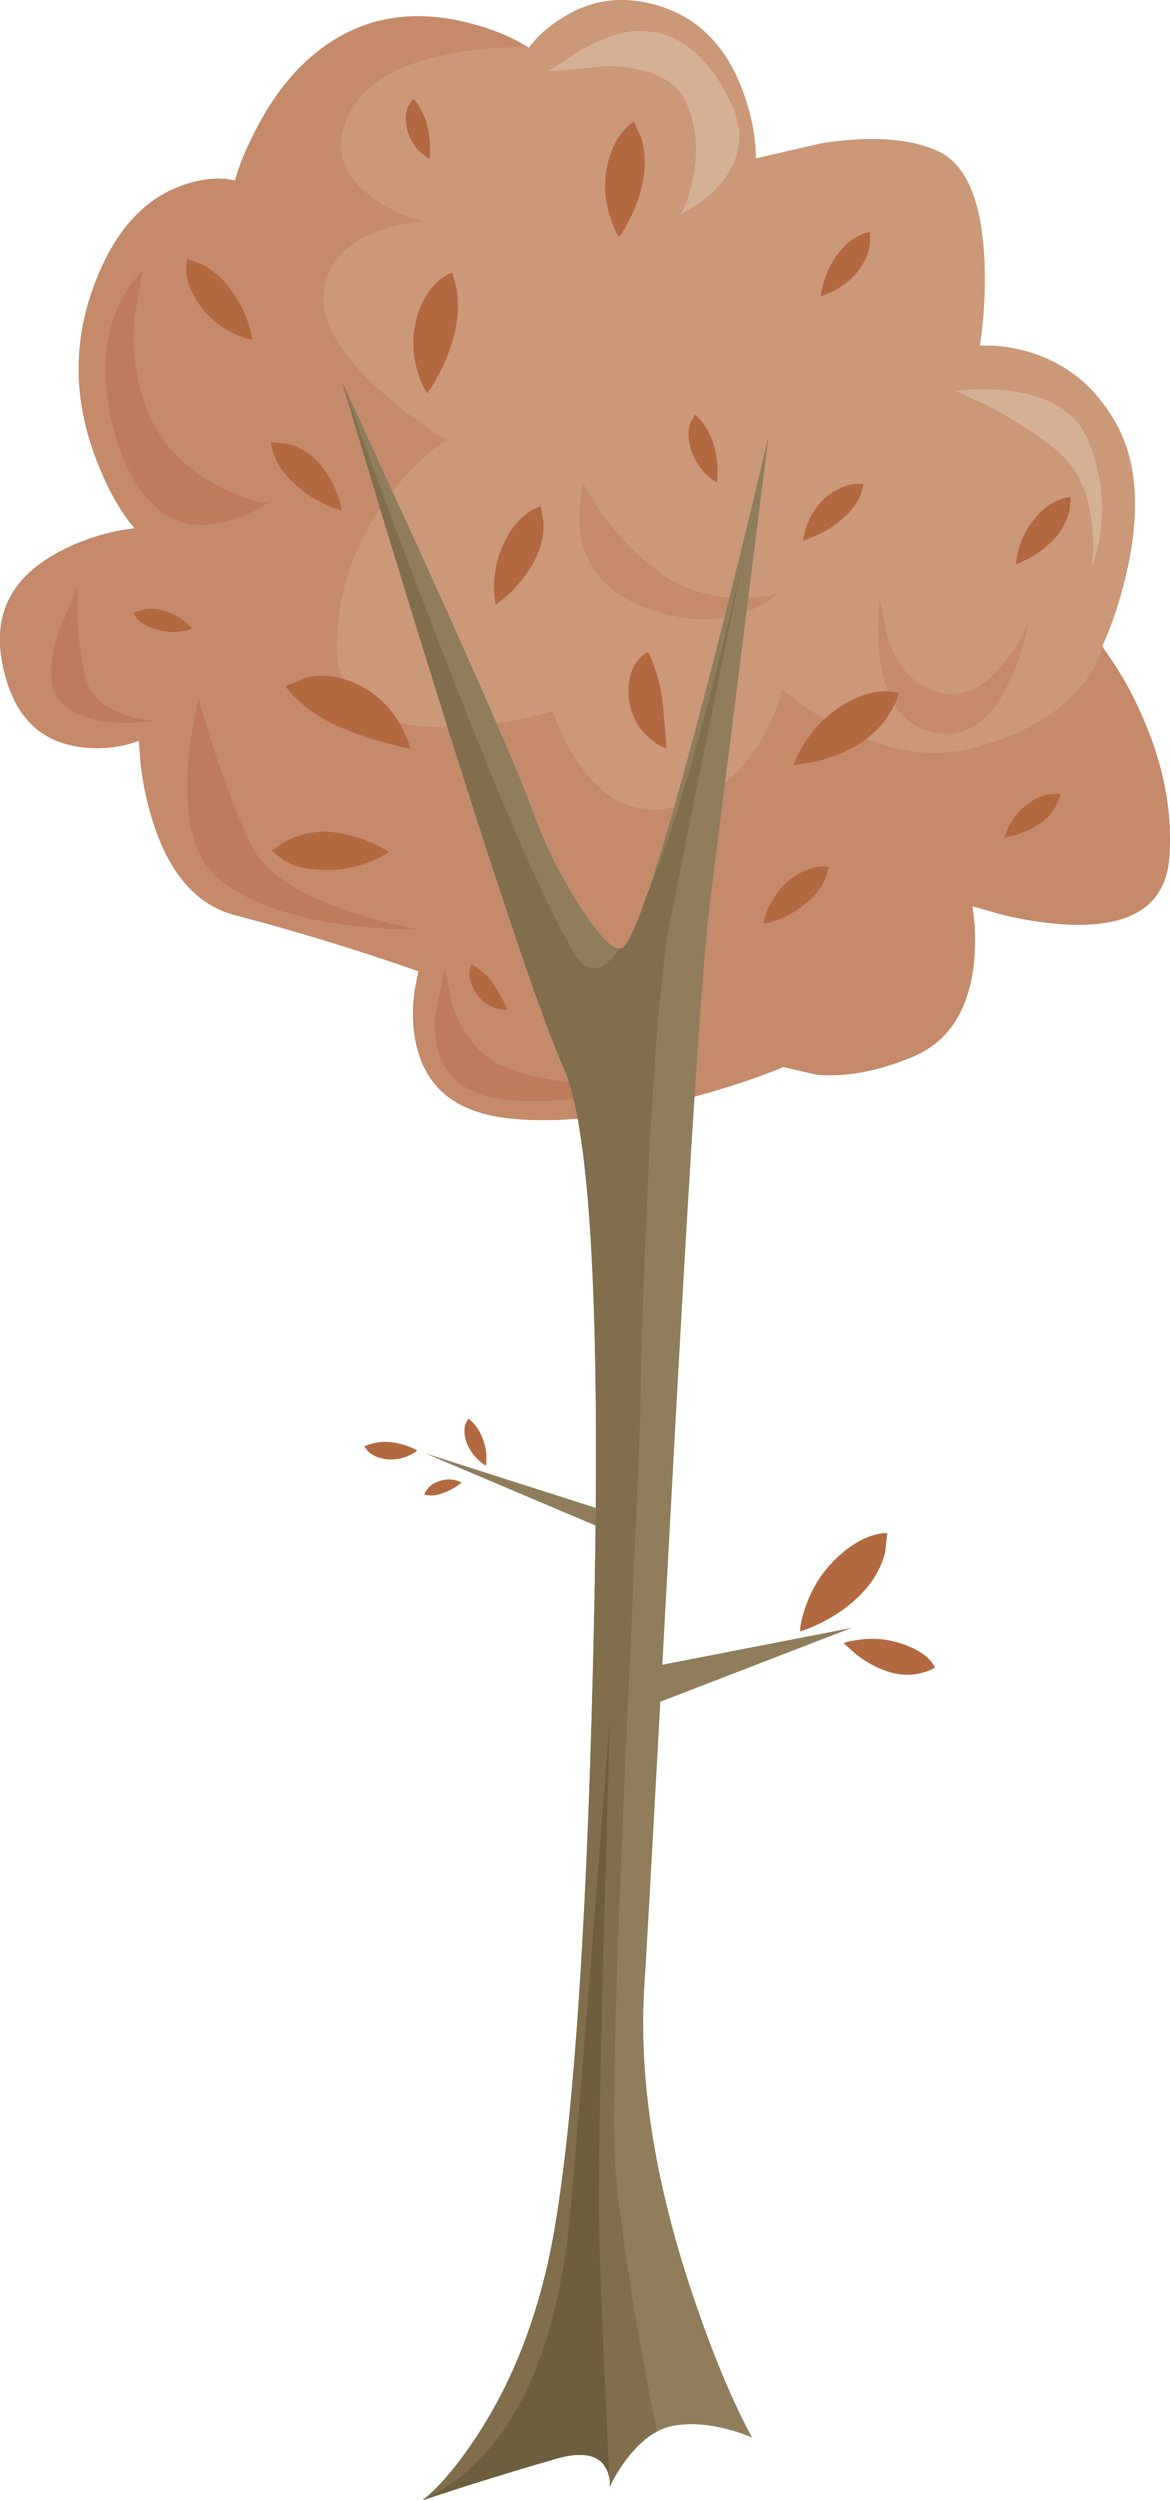 <?xml version="1.0" encoding="UTF-8" standalone="no"?>
<!DOCTYPE svg  PUBLIC '-//W3C//DTD SVG 1.1//EN'  'http://www.w3.org/Graphics/SVG/1.1/DTD/svg11.dtd'>
<svg id="tree_x5F_mid_x5F_03.ai" style="enable-background:new 0 0 165.55 353.7" xmlns="http://www.w3.org/2000/svg" xml:space="preserve" height="353.7px" viewBox="0 0 165.55 353.7" width="165.55px" version="1.1" y="0px" x="0px" xmlns:xlink="http://www.w3.org/1999/xlink">
	<path fill-rule="evenodd" clip-rule="evenodd" d="m132.75 21.4c3.967 1.833 6.15 6.967 6.55 15.4 0.167 4.233-0.05 8.267-0.649 12.1h2.05c1.733 0.133 3.434 0.45 5.1 0.95 5.334 1.667 9.4 5.066 12.2 10.2 2.833 5.133 3.35 11.917 1.55 20.35-0.934 4.2-2.133 7.883-3.6 11.05l1.649 2.4c1.334 2.033 2.517 4.183 3.551 6.45 3.366 7.267 4.8 14.267 4.3 21s-5.283 9.9-14.351 9.5c-2.866-0.133-5.966-0.6-9.3-1.4l-4.2-1.2 0.301 2.65c0.133 2.167 0.066 4.25-0.2 6.25-0.9 6.3-3.783 10.45-8.65 12.45-4.833 2-9.316 2.833-13.45 2.5l-4.75-1.1c-3.866 1.6-8.433 3.1-13.699 4.5-10.567 2.767-19.351 3.633-26.351 2.6-7-1.066-11.033-4.833-12.1-11.3-0.333-2-0.35-4.167-0.05-6.5l0.55-2.85c-8.567-3-17.233-5.65-26-7.95-5.5-1.467-9.4-6.017-11.7-13.65-0.733-2.367-1.267-4.917-1.6-7.65l-0.25-3.35c-2.7 1-5.533 1.284-8.5 0.85-5.933-0.867-9.55-4.867-10.85-12-1.3-6.9 1.433-12.117 8.2-15.65 3.4-1.767 6.917-2.85 10.55-3.25-2.1-2.467-3.917-5.733-5.45-9.8-3.1-8.1-3.283-16.05-0.55-23.85s6.917-12.733 12.55-14.8c2.833-1.033 5.383-1.283 7.65-0.75 0.533-2 1.45-4.267 2.75-6.8 2.567-5.133 5.733-9.1 9.5-11.9 5.667-4.233 12.25-5.517 19.75-3.85 3.767 0.833 6.95 2.083 9.55 3.75l1.1-1.3c1-1.034 2.1-1.934 3.3-2.7 3.767-2.5 7.833-3.3 12.2-2.4 6.466 1.333 11 5.417 13.6 12.25 1.3 3.4 1.95 6.667 1.95 9.8l9.35-2.15c7-1.067 12.48-0.683 16.45 1.15z" fill="#CB9878"/>
	<g clip-rule="evenodd" fill-rule="evenodd">
		<path d="m153.1 96.95c1.634-2.034 2.584-3.867 2.851-5.5l1.649 2.4c1.334 2.033 2.517 4.183 3.551 6.45 3.366 7.267 4.8 14.267 4.3 21s-5.283 9.9-14.351 9.5c-2.866-0.133-5.966-0.6-9.3-1.4l-4.2-1.2 0.301 2.65c0.133 2.167 0.066 4.25-0.2 6.25-0.9 6.3-3.783 10.45-8.65 12.45-4.833 2-9.316 2.833-13.45 2.5l-4.75-1.1c-3.866 1.6-8.433 3.1-13.699 4.5-10.567 2.767-19.351 3.633-26.351 2.6-7-1.066-11.033-4.833-12.1-11.3-0.333-2-0.35-4.167-0.05-6.5l0.55-2.85c-8.567-3-17.233-5.65-26-7.95-5.5-1.467-9.4-6.017-11.7-13.65-0.733-2.367-1.267-4.917-1.6-7.65l-0.25-3.35c-2.7 1-5.533 1.284-8.5 0.85-5.933-0.867-9.55-4.867-10.85-12-1.3-6.9 1.433-12.117 8.2-15.65 3.4-1.767 6.917-2.85 10.55-3.25-2.1-2.467-3.917-5.733-5.45-9.8-3.1-8.1-3.283-16.05-0.55-23.85s6.917-12.733 12.55-14.8c2.833-1.033 5.383-1.283 7.65-0.75 0.533-2 1.45-4.267 2.75-6.8 2.567-5.133 5.733-9.1 9.5-11.9 5.667-4.233 12.25-5.517 19.75-3.85 3.767 0.833 6.95 2.083 9.55 3.75-3.5-0.167-7.183 0.117-11.05 0.85-7.767 1.467-12.633 4.467-14.6 9s-0.733 8.35 3.7 11.45c2.2 1.567 4.6 2.667 7.2 3.3-2.2 0.066-4.45 0.533-6.75 1.4-4.566 1.733-7.066 4.633-7.5 8.7-0.4 4.1 2.367 8.8 8.3 14.1 3 2.633 6.017 4.867 9.05 6.7-2.5 1.6-5.017 4-7.55 7.2-5.1 6.4-7.75 13.566-7.95 21.5-0.2 7.933 4.833 11.917 15.1 11.95 5.133 0.033 10.283-0.733 15.45-2.3l0.95 2.55c0.9 2.033 1.934 3.833 3.1 5.4 3.7 5.034 8.134 6.9 13.3 5.6 5.2-1.3 9.267-4.467 12.2-9.5 1.467-2.5 2.417-4.883 2.85-7.15l2.351 1.8c2 1.434 4.066 2.684 6.2 3.75 6.866 3.4 13.183 4.3 18.949 2.7 6.73-1.87 11.73-4.8 15-8.8z" fill="#C48A6A"/>
		<path d="m48.8 128.75c3.567 1.267 6.967 2.15 10.2 2.65-3.033 0.133-6.483-0.066-10.35-0.6-7.7-1.033-13.566-3.167-17.6-6.4-3.367-2.7-4.867-7.75-4.5-15.15 0.133-2.333 0.434-4.75 0.9-7.25l0.65-3.05 2.05 6.75c1.733 5.267 3.483 9.8 5.25 13.6s6.233 6.95 13.4 9.45z" fill="#BD7B5C"/>
		<path d="m10.95 83.2v3.9c0.133 3.133 0.5 5.983 1.1 8.55 0.6 2.6 2.434 4.417 5.5 5.45 1.534 0.533 3 0.8 4.4 0.8-1.667 0.3-3.483 0.4-5.45 0.3-3.9-0.2-6.617-1.267-8.15-3.2-1.5-1.933-1.517-5.15-0.05-9.65l2.65-6.15z" fill="#BD7B5C"/>
		<path d="m19 45.2c-0.367 5.5 0.483 10.316 2.55 14.45 2.1 4.1 5.45 7.25 10.05 9.45 2.3 1.133 4.383 1.833 6.25 2.1-1.434 0.966-3.117 1.75-5.05 2.35-3.867 1.167-7.083 0.85-9.65-0.95-3.767-2.667-6.316-7.5-7.65-14.5-1.567-8.1 0-14.75 4.7-19.95l-1.2 7.05z" fill="#BD7B5C"/>
		<path d="m62.9 137.05l1.05 5c1.233 3.667 3.167 6.35 5.8 8.05 2.667 1.7 7.2 2.783 13.6 3.25 3.167 0.233 6.084 0.283 8.75 0.15-3 0.8-6.35 1.417-10.05 1.85-7.333 0.867-12.65 0.4-15.95-1.4-3.267-1.8-4.783-5.15-4.55-10.05l1.35-6.85z" fill="#BD7B5C"/>
		<path d="m82.55 68.5l2.4 3.95c2.233 3.1 4.883 5.85 7.95 8.25 3.1 2.433 6.883 3.716 11.35 3.85 2.233 0.067 4.15-0.117 5.75-0.55-1.167 1.133-2.85 2.05-5.05 2.75-4.4 1.4-9.117 1.067-14.15-1-5.066-2.033-7.967-5.517-8.7-10.45-0.2-1.566-0.183-3.167 0.051-4.8l0.399-2z" fill="#C48A6A"/>
		<path d="m145.4 88.3c-0.467 2.9-1.367 5.7-2.7 8.4-2.634 5.433-6.101 7.75-10.4 6.95-4.3-0.8-6.883-4.183-7.75-10.15-0.267-1.833-0.366-3.833-0.3-6l0.25-2.65 1.15 5.65c1.399 3.967 3.733 6.433 7 7.4s6.366-0.35 9.3-3.95c1.47-1.767 2.62-3.65 3.45-5.65z" fill="#C48A6A"/>
	</g>
	<path fill-rule="evenodd" clip-rule="evenodd" d="m108.75 61.7l-8.35 66.45c-0.967 7.767-2.551 31.684-4.75 71.75-2.667 49.333-4.15 76.216-4.45 80.649-0.9 13.2 1.366 27.884 6.8 44.05 2.7 8.067 5.5 14.817 8.4 20.25-0.934-0.433-2.117-0.833-3.551-1.199-2.8-0.733-5.35-0.884-7.649-0.45s-4.483 2-6.55 4.7c-1.034 1.366-1.834 2.683-2.4 3.949 0.134-1.066-0.083-2.033-0.65-2.899-1.1-1.733-3.35-2.117-6.75-1.15s-7.6 2.233-12.6 3.8l-6.451 2.1c2.367-1.867 4.934-4.9 7.7-9.101 5.5-8.399 9.2-18.416 11.1-30.05 2.767-16.7 4.583-45.05 5.45-85.05 0.934-43.566-0.483-69.667-4.25-78.3-3.333-7.6-9.566-26.083-18.7-55.45-4.567-14.667-8.8-28.583-12.7-41.75l11.7 25.5c8.233 18.167 13.417 30.15 15.55 35.95 1.567 4.3 3.7 8.55 6.4 12.75 2.8 4.367 4.767 6.35 5.9 5.95 1.767-0.633 5.767-12.9 12-36.8 3.1-11.933 6.03-23.817 8.8-35.65z" fill="#8F7D5C"/>
	<polygon fill-rule="evenodd" points="92 235.85 120.5 230.3 92.4 241.15" clip-rule="evenodd" fill="#8F7D5C"/>
	<polygon fill-rule="evenodd" points="87.35 214.3 89.05 217.85 60.15 205.6" clip-rule="evenodd" fill="#8F7D5C"/>
		<path fill-rule="evenodd" clip-rule="evenodd" d="m61.1 95.75c-4.567-14.667-8.8-28.583-12.7-41.75 3.833 10.8 8.083 22.283 12.75 34.45 9.333 24.3 16.067 39.833 20.2 46.6 1.8 2.867 3.9 2.583 6.3-0.85l0.3-0.05c0.767-0.3 1.934-2.733 3.5-7.3 4.2-10.004 8.758-25.904 13.675-47.7-4.495 22.028-7.954 39.211-10.375 51.55-1.134 5.867-2.134 17.55-3 35.05-0.6 12.267-0.983 23.45-1.15 33.55-0.066 3.834-0.8 21.066-2.199 51.7-1.301 30.167-1.784 48.15-1.45 53.95 0.366 5.733 1.399 13.566 3.1 23.5 0.967 5.733 1.934 10.916 2.9 15.55-1.733 0.934-3.367 2.517-4.9 4.75-0.767 1.134-1.366 2.167-1.8 3.1 0.134-1.066-0.083-2.033-0.65-2.899-1.1-1.733-3.35-2.117-6.75-1.15s-7.6 2.233-12.6 3.8l-6.446 2.1c2.367-1.867 4.934-4.9 7.7-9.101 5.5-8.399 9.2-18.416 11.1-30.05 2.767-16.7 4.583-45.05 5.45-85.05 0.934-43.566-0.483-69.667-4.25-78.3-3.333-7.6-9.567-26.08-18.7-55.45z" fill="#806E4D"/>
			<path fill-rule="evenodd" clip-rule="evenodd" d="m86.3 242.95l-0.9 31.9c-0.567 22.2-0.784 35.584-0.65 40.15 0.167 6.5 0.65 18.35 1.45 35.55-0.2-1.2-0.75-2.083-1.65-2.649-1.267-0.767-3.167-0.801-5.7-0.101-3.4 0.967-7.6 2.233-12.6 3.8l-6.45 2.1c7-3.267 12.317-9.384 15.95-18.351 2.5-6.199 4.15-13.616 4.95-22.25 0.466-5.199 1.55-18.449 3.25-39.75l2.35-30.4z" fill="#6C5E3F"/>
			<path fill-rule="evenodd" clip-rule="evenodd" d="m64.35 47c-0.767 3.167-2.067 6.05-3.9 8.65-0.467-0.7-0.9-1.65-1.3-2.85-0.767-2.433-0.867-4.9-0.3-7.4 0.633-2.5 1.7-4.383 3.2-5.65 0.767-0.633 1.417-1.017 1.95-1.15 0.033 0.033 0.25 0.85 0.65 2.45 0.267 1.967 0.167 3.95-0.3 5.95z" fill="#B36940"/>
			<path fill-rule="evenodd" clip-rule="evenodd" d="m40.4 62.75c1.667 0.333 3.133 1.133 4.4 2.4 1.267 1.3 2.233 2.867 2.9 4.7 0.367 0.933 0.583 1.717 0.65 2.35-0.667-0.133-1.434-0.417-2.3-0.85-1.8-0.8-3.333-1.833-4.6-3.1-1.3-1.267-2.2-2.583-2.7-3.95-0.333-0.933-0.45-1.517-0.35-1.75-0.033 0.033 0.633 0.1 2 0.2z" fill="#B36940"/>
			<path fill-rule="evenodd" clip-rule="evenodd" d="m113.65 76.5c0.033-0.533 0.183-1.2 0.449-2 0.567-1.633 1.483-3.017 2.75-4.15 1.334-1.067 2.634-1.684 3.9-1.85 0.6-0.1 1.083-0.083 1.45 0.05l-0.5 1.65c-0.566 1.233-1.384 2.283-2.45 3.15-1.033 0.933-2.267 1.733-3.7 2.4-1.23 0.5-1.87 0.75-1.9 0.75z" fill="#B36940"/>
			<path fill-rule="evenodd" clip-rule="evenodd" d="m101.45 68.25c-0.434-0.2-0.917-0.55-1.45-1.05-1.066-1.034-1.816-2.25-2.25-3.65-0.4-1.4-0.434-2.633-0.1-3.7 0.466-0.767 0.683-1.15 0.649-1.15 0.134 0 0.483 0.333 1.05 1 0.7 0.9 1.233 1.917 1.601 3.05 0.53 1.8 0.7 3.633 0.5 5.5z" fill="#B36940"/>
			<path fill-rule="evenodd" clip-rule="evenodd" d="m127.15 98.05c-0.134 0.7-0.467 1.5-1 2.4-1.034 1.867-2.483 3.417-4.351 4.65-1.866 1.2-4.017 2.083-6.45 2.65l-3.05 0.5c0.267-0.833 0.733-1.8 1.4-2.9 1.333-2.2 3.033-3.967 5.1-5.3 2.066-1.367 4.084-2.117 6.05-2.25 0.97-0.033 1.73 0.05 2.3 0.25z" fill="#B36940"/>
			<path fill-rule="evenodd" clip-rule="evenodd" d="m50.65 96.85c2.567 1.233 4.583 3.15 6.05 5.75 0.7 1.3 1.15 2.417 1.35 3.35-0.966-0.2-2.117-0.483-3.45-0.85-2.633-0.7-5-1.533-7.1-2.5-2.167-1.033-3.983-2.25-5.45-3.65-1.066-1-1.6-1.65-1.6-1.95-0.034 0.067 0.883-0.3 2.75-1.1 2.433-0.6 4.917-0.283 7.45 0.95z" fill="#B36940"/>
			<path fill-rule="evenodd" clip-rule="evenodd" d="m70.15 85.55c-0.167-0.733-0.25-1.65-0.25-2.75 0.033-2.167 0.517-4.183 1.45-6.05 0.9-1.9 2.033-3.317 3.4-4.25 0.667-0.467 1.25-0.75 1.75-0.85 0.033 0 0.167 0.733 0.4 2.2 0.067 1.8-0.316 3.55-1.15 5.25-0.867 1.7-2.05 3.283-3.55 4.75-0.767 0.733-1.45 1.3-2.05 1.7z" fill="#B36940"/>
			<path fill-rule="evenodd" clip-rule="evenodd" d="m108 130.7c0.1-0.6 0.316-1.3 0.65-2.1 0.699-1.6 1.699-2.95 3-4.05 1.399-1.1 2.767-1.733 4.1-1.9 0.667-0.1 1.184-0.083 1.55 0.05l-0.55 1.7c-0.634 1.333-1.517 2.45-2.65 3.35-1.83 1.53-3.87 2.52-6.1 2.95z" fill="#B36940"/>
			<path fill-rule="evenodd" clip-rule="evenodd" d="m87.6 33.55c-0.433-0.667-0.833-1.55-1.2-2.65-0.767-2.233-0.967-4.5-0.601-6.8 0.367-2.233 1.134-4.05 2.3-5.45 0.567-0.7 1.101-1.167 1.601-1.4l1 2.15c0.566 1.867 0.684 3.783 0.35 5.75-0.3 1.967-0.967 3.95-2 5.95-0.5 1-0.984 1.817-1.45 2.45z" fill="#B36940"/>
			<path fill-rule="evenodd" clip-rule="evenodd" d="m60.8 22.45c-0.4-0.167-0.833-0.467-1.3-0.9-0.967-0.9-1.6-2-1.9-3.3s-0.233-2.4 0.2-3.3c0.467-0.633 0.684-0.95 0.65-0.95 0.133 0 0.4 0.333 0.8 1 0.533 0.833 0.933 1.733 1.2 2.7 0.367 1.567 0.483 3.15 0.35 4.75z" fill="#B36940"/>
			<path fill-rule="evenodd" clip-rule="evenodd" d="m35.7 48.1c-0.7-0.133-1.534-0.417-2.5-0.85-1.9-0.9-3.483-2.167-4.75-3.8-1.233-1.7-1.934-3.35-2.1-4.95l0.1-1.9c0 0.033 0.683 0.283 2.05 0.75 1.567 0.8 2.867 1.9 3.9 3.3 1.767 2.267 2.867 4.75 3.3 7.45z" fill="#B36940"/>
			<path fill-rule="evenodd" clip-rule="evenodd" d="m27.2 88.9c-1.567 0.633-3.233 0.684-5 0.15-1.167-0.3-2.083-0.783-2.75-1.45l-0.65-0.9 1.2-0.4c1-0.233 2.017-0.216 3.05 0.05 1.667 0.5 3.05 1.35 4.15 2.55z" fill="#B36940"/>
			<path fill-rule="evenodd" clip-rule="evenodd" d="m55.05 120.55c-0.667 0.467-1.55 0.917-2.65 1.35-2.2 0.9-4.4 1.283-6.6 1.15-2.233 0-4.133-0.45-5.7-1.35l-1.65-1.4 2-1.3c1.733-0.9 3.65-1.35 5.75-1.35 2.1 0.133 4.2 0.65 6.3 1.55 1.067 0.47 1.917 0.92 2.55 1.35z" fill="#B36940"/>
			<path fill-rule="evenodd" clip-rule="evenodd" d="m71.85 142.85c-0.4 0.066-0.9 0.017-1.5-0.15-1.233-0.333-2.233-1.067-3-2.2-0.667-1.067-0.983-2.067-0.95-3 0.2-0.7 0.283-1.05 0.25-1.05 0.067-0.067 0.417 0.133 1.05 0.6 0.767 0.534 1.433 1.2 2 2 0.8 1.23 1.517 2.5 2.15 3.8z" fill="#B36940"/>
			<path fill-rule="evenodd" clip-rule="evenodd" d="m93.65 98.5c0.267 2.367 0.483 4.817 0.649 7.35-0.666-0.167-1.416-0.6-2.25-1.3-1.7-1.4-2.717-3.267-3.05-5.6-0.233-2.333 0.184-4.167 1.25-5.5 0.5-0.667 0.983-1.067 1.45-1.2 0.133 0.133 0.399 0.75 0.8 1.85 0.534 1.467 0.918 2.933 1.151 4.4z" fill="#B36940"/>
			<path fill-rule="evenodd" clip-rule="evenodd" d="m142.1 118.5l0.65-1.65c0.667-1.267 1.566-2.317 2.7-3.15 1.1-0.8 2.2-1.25 3.3-1.35 0.533-0.067 0.967-0.05 1.3 0.05-0.066 0.4-0.233 0.85-0.5 1.35-0.533 1.067-1.3 1.967-2.3 2.7-1 0.7-2.15 1.25-3.45 1.65l-1.7 0.4z" fill="#B36940"/>
			<path fill-rule="evenodd" clip-rule="evenodd" d="m143.75 79.85c0.033-0.6 0.167-1.333 0.4-2.2 0.466-1.667 1.25-3.133 2.35-4.4 1.1-1.3 2.267-2.167 3.5-2.6 0.6-0.233 1.1-0.333 1.5-0.3l-0.15 1.8c-0.333 1.4-0.983 2.684-1.949 3.85-1 1.133-2.233 2.117-3.7 2.95l-1.95 0.9z" fill="#B36940"/>
			<path fill-rule="evenodd" clip-rule="evenodd" d="m123.1 34.55c-0.199 1.333-0.75 2.583-1.649 3.75-0.9 1.167-2.084 2.133-3.55 2.9l-1.801 0.75c0.067-0.567 0.217-1.233 0.45-2 0.434-1.534 1.117-2.9 2.05-4.1 0.934-1.2 1.967-2.067 3.101-2.6 0.566-0.233 1.033-0.367 1.399-0.4v1.7z" fill="#B36940"/>
	<path fill-rule="evenodd" clip-rule="evenodd" d="m91.6 4.45l1.15 0.1c0.934 0.167 1.884 0.5 2.85 1 3.101 1.6 5.684 4.55 7.75 8.85 2.101 4.3 1.551 8.25-1.649 11.85-0.967 1.133-2.167 2.15-3.601 3.05l-1.8 1.05c0.733-1.3 1.3-2.934 1.7-4.9 0.866-3.967 0.566-7.6-0.9-10.9-1.433-3.3-5.133-5.033-11.1-5.2l-8.5 0.75 4.9-3.15c3.735-2.033 6.801-2.867 9.201-2.5z" fill="#D6B095"/>
	<path fill-rule="evenodd" clip-rule="evenodd" d="m149.45 63.65c-2.867-2.3-6.101-4.383-9.7-6.25l-4.5-2.1 2.45-0.2c1.967-0.1 3.833-0.017 5.6 0.25 5.7 0.833 9.334 3.316 10.9 7.45s2.066 8.284 1.5 12.45c-0.267 2.1-0.7 3.783-1.3 5.05 0.333-1.833 0.366-3.9 0.1-6.2-0.5-4.633-2.18-8.117-5.05-10.45z" fill="#D6B095"/>
			<path fill-rule="evenodd" clip-rule="evenodd" d="m122 225.35c-1.6 1.7-3.55 3.117-5.85 4.25-1.134 0.567-2.117 0.967-2.95 1.2 0.033-0.899 0.267-1.983 0.7-3.25 0.833-2.533 2.133-4.717 3.899-6.55 1.733-1.8 3.533-3.033 5.4-3.7 0.967-0.3 1.75-0.434 2.35-0.399l-0.3 2.699c-0.53 2.13-1.62 4.05-3.25 5.75z" fill="#B36940"/>
			<path fill-rule="evenodd" clip-rule="evenodd" d="m125.7 236.5c-1.601-0.5-3.117-1.316-4.55-2.45l-1.7-1.5c-0.167-0.166 0.6-0.366 2.3-0.6 1.866-0.233 3.667-0.084 5.4 0.45 2.699 0.833 4.416 2 5.149 3.5-0.434 0.3-1.033 0.55-1.8 0.75-1.57 0.43-3.17 0.38-4.8-0.15z" fill="#B36940"/>
			<path fill-rule="evenodd" clip-rule="evenodd" d="m68.75 207.35c-0.3-0.166-0.633-0.416-1-0.75-0.767-0.699-1.333-1.517-1.7-2.449-0.367-0.967-0.433-1.867-0.2-2.7l0.45-0.8c0.034 0.066 0.284 0.316 0.75 0.75 0.5 0.566 0.9 1.233 1.2 2 0.533 1.3 0.7 2.62 0.5 3.95z" fill="#B36940"/>
			<path fill-rule="evenodd" clip-rule="evenodd" d="m65.3 209.75c-0.8 0.667-1.7 1.167-2.7 1.5-0.667 0.267-1.283 0.366-1.85 0.3-0.467-0.033-0.7-0.083-0.7-0.149 0.067-0.2 0.2-0.434 0.4-0.7 0.4-0.533 0.95-0.917 1.65-1.15 1.167-0.4 2.233-0.33 3.2 0.2z" fill="#B36940"/>
			<path fill-rule="evenodd" clip-rule="evenodd" d="m59.05 205.2c-0.267 0.233-0.65 0.467-1.15 0.7-0.967 0.466-2.017 0.649-3.15 0.55-1.1-0.134-1.967-0.483-2.6-1.05l-0.6-0.75c0.1-0.101 0.45-0.233 1.05-0.4 0.8-0.233 1.633-0.316 2.5-0.25 1.4 0.13 2.717 0.53 3.95 1.2z" fill="#B36940"/>
</svg>
